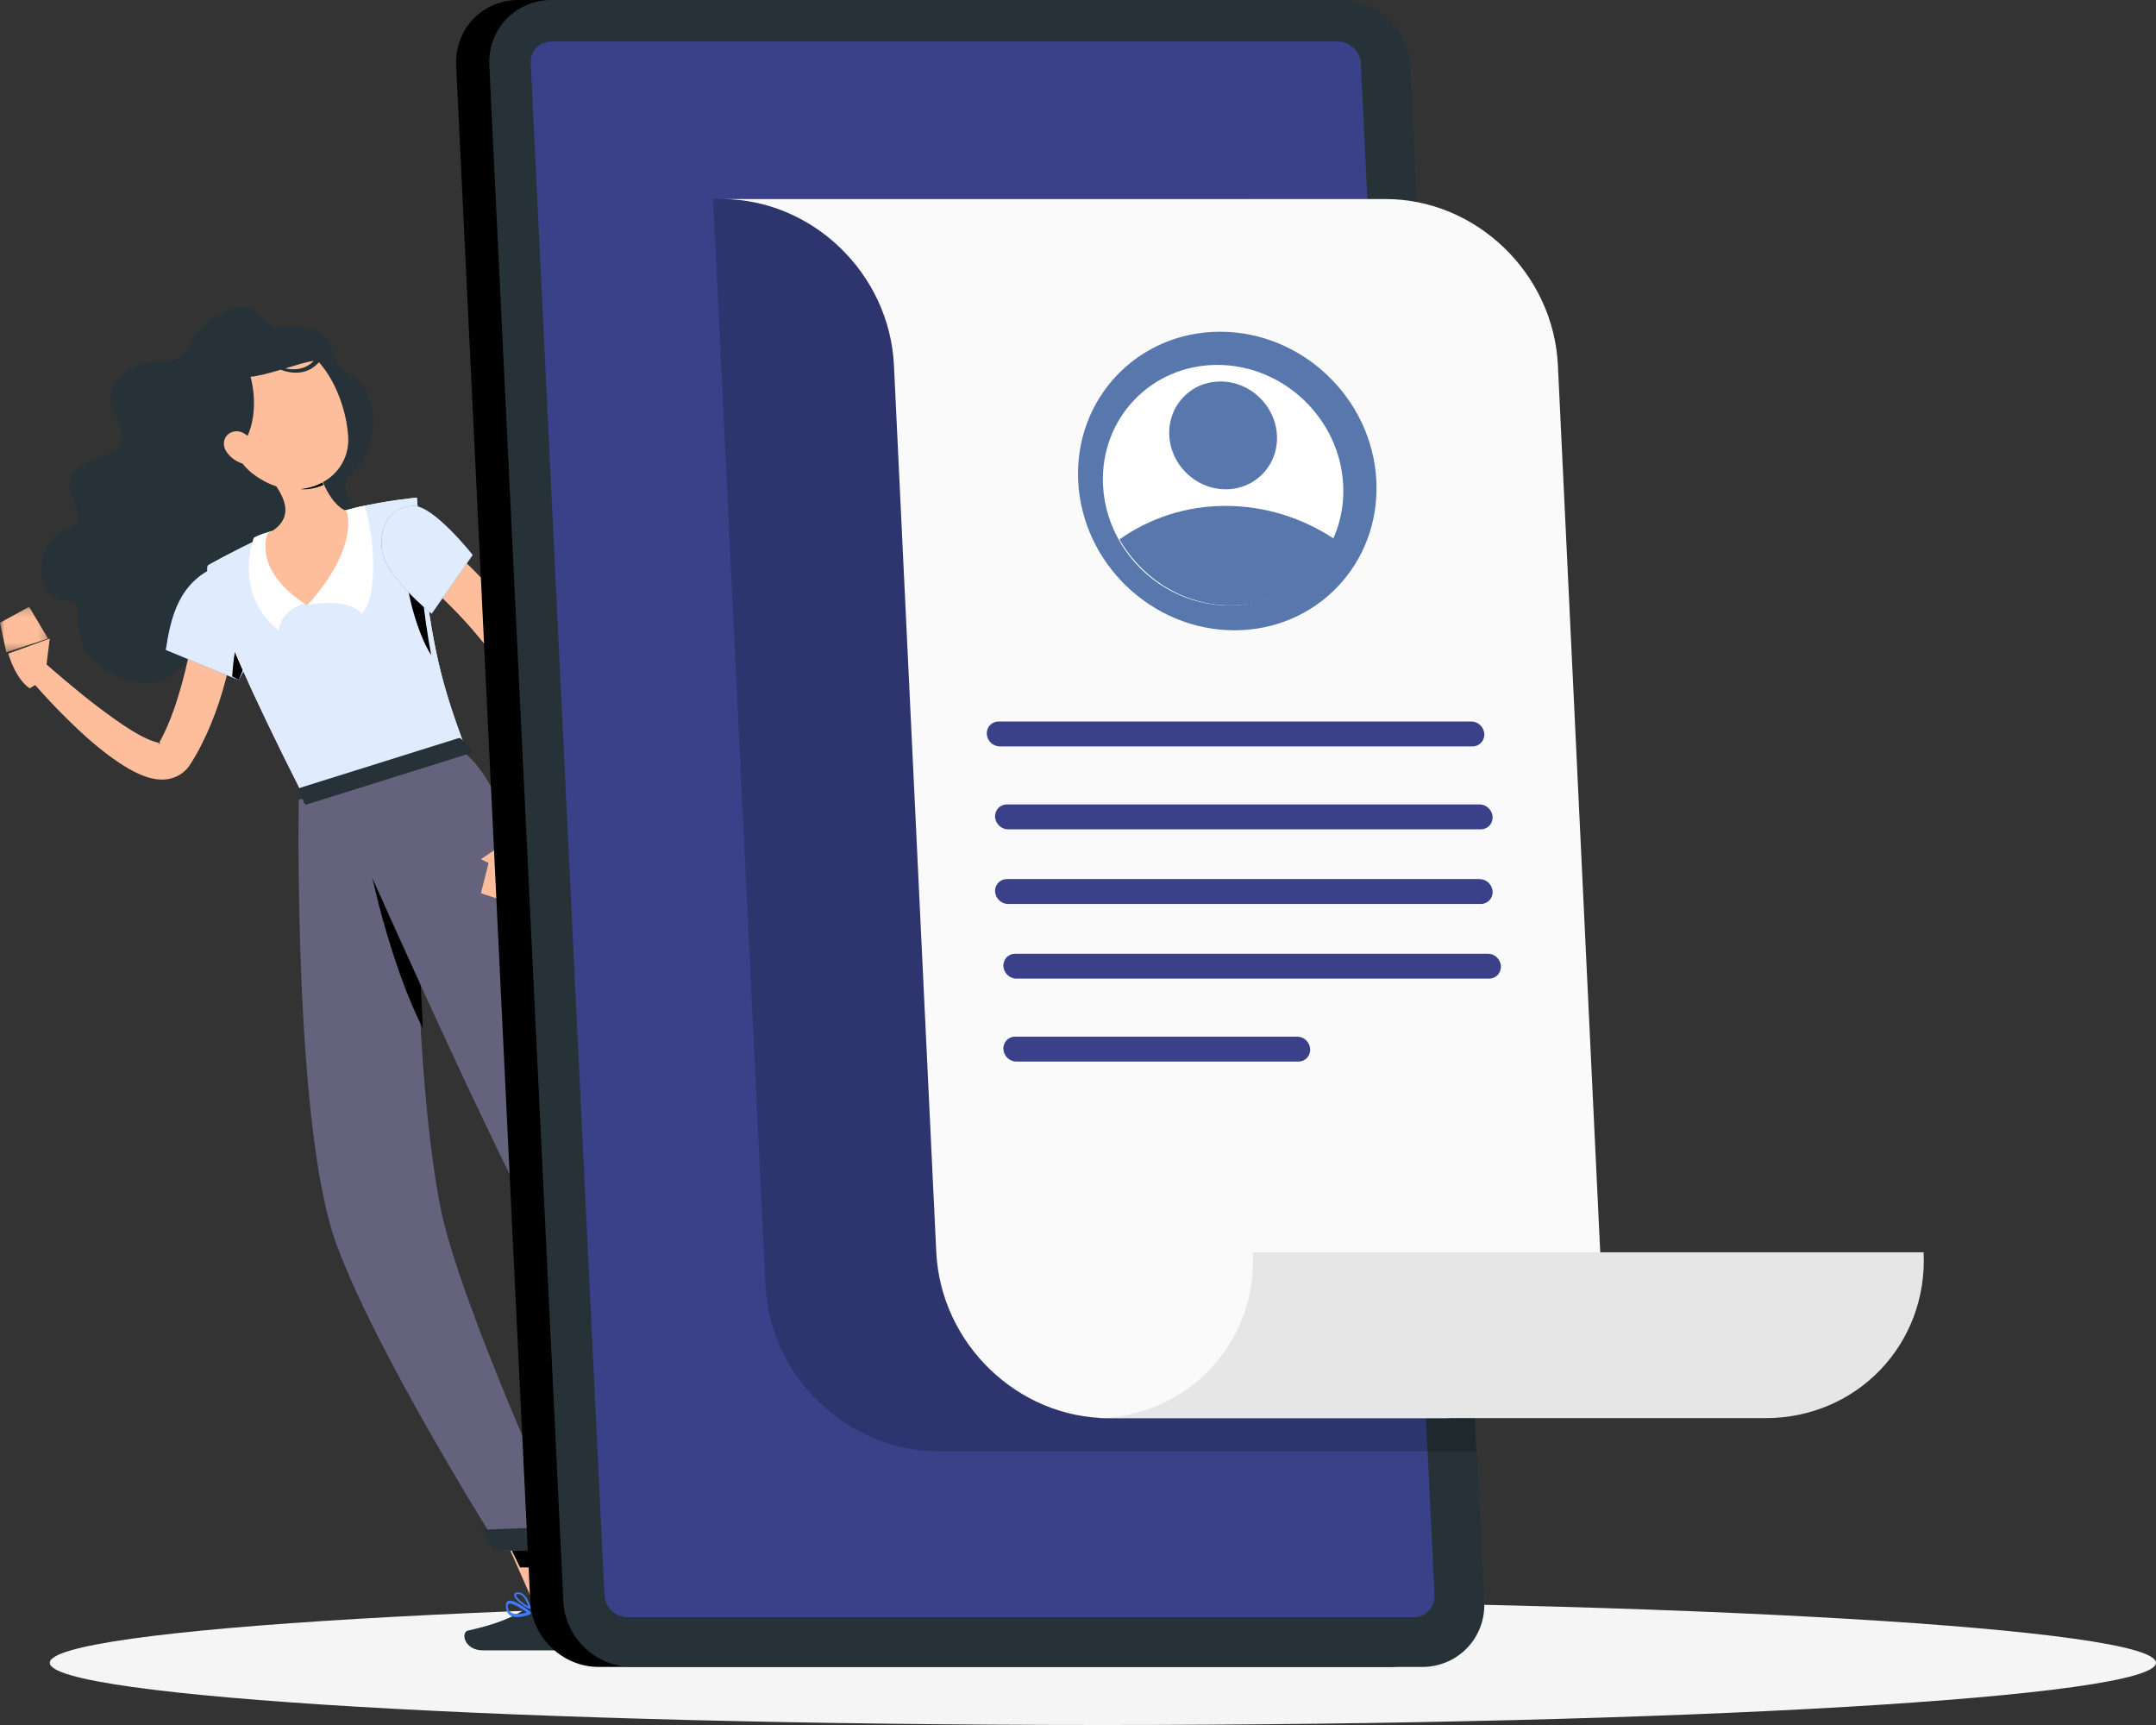 <?xml version="1.0" encoding="UTF-8"?>
<svg width="260px" height="208px" viewBox="0 0 260 208" version="1.1" xmlns="http://www.w3.org/2000/svg" xmlns:xlink="http://www.w3.org/1999/xlink">
    <rect x="0" y="0" width="260" height="208" fill="#333333" stroke="none"/>
    <title>done</title>
    <defs>
        <polygon id="path-1" points="0 0.167 5.798 0.167 5.798 5.653 0 5.653"></polygon>
    </defs>
    <g id="Page-1" stroke="none" stroke-width="1" fill="none" fill-rule="evenodd">
        <g id="03-DIAN" transform="translate(-808, -391)">
            <g id="done" transform="translate(808, 391)">
                <path d="M260,200.5 C260,204.642 203.14,208 133,208 C62.86,208 6,204.642 6,200.5 C6,196.358 62.86,193 133,193 C203.14,193 260,196.358 260,200.5" id="Fill-1" fill="#F5F5F5"></path>
                <polygon id="Fill-3" fill="#FEBE9B" points="102 180.192 97.734 183 90 173.808 94.266 171"></polygon>
                <polygon id="Fill-5" fill="#000000" points="94.135 171 90 173.606 93.865 178 98 175.394"></polygon>
                <polygon id="Fill-7" fill="#FEBE9B" points="70 194.526 65.099 195 60 183.474 64.901 183"></polygon>
                <polygon id="Fill-9" fill="#000000" points="60 183.443 62.716 189 68 189 65.068 183"></polygon>
                <path d="M33.805,39.449 C31.425,39.668 31.364,35.598 27.188,37.515 C21.88,39.951 23.67,43.73 19.528,43.569 C15.387,43.409 12.601,46.674 13.53,49.109 C14.458,51.545 15.887,53.836 12.959,54.815 C10.031,55.793 8.031,56.657 8.46,59.105 C8.888,61.553 10.959,62.54 7.46,64.098 C3.961,65.656 4.318,72.412 7.746,72.419 C11.173,72.425 7.889,75.793 10.959,79.209 C14.029,82.625 18.704,83.129 20.652,81.413 C22.599,79.696 24.772,78.328 28.434,80.92 C32.096,83.512 38.295,84.16 38.017,80.057 C37.738,75.953 34.177,73.253 37.528,71.11 C40.879,68.969 45.245,67.919 43.874,63.761 C43.008,61.137 40.384,58.912 42.504,56.97 C45.941,53.823 45.958,46.694 41.744,44.888 C39.294,43.837 41.656,38.73 33.805,39.449" id="Fill-11" fill="#263238"></path>
                <path d="M29,71.313 C28.886,73.223 28.637,74.968 28.347,76.777 C28.044,78.569 27.646,80.348 27.176,82.118 C26.708,83.89 26.129,85.646 25.41,87.371 C25.057,88.235 24.656,89.09 24.225,89.935 C24.01,90.358 23.779,90.776 23.539,91.192 C23.425,91.401 23.29,91.606 23.166,91.812 L22.976,92.119 C22.869,92.278 22.723,92.505 22.551,92.688 C22.221,93.076 21.751,93.417 21.27,93.636 C20.781,93.863 20.297,93.954 19.865,93.988 C18.999,94.046 18.33,93.883 17.756,93.706 C16.611,93.333 15.731,92.833 14.896,92.316 C13.246,91.27 11.821,90.117 10.453,88.912 C7.75,86.473 5.296,83.907 3,81.139 L4.824,79.436 C6.121,80.569 7.446,81.722 8.789,82.817 C10.118,83.93 11.473,85.007 12.855,86.011 C14.226,87.018 15.622,87.996 17.018,88.732 C17.706,89.098 18.416,89.4 18.969,89.525 C19.241,89.594 19.459,89.583 19.476,89.569 C19.482,89.562 19.44,89.565 19.346,89.596 C19.261,89.623 19.163,89.708 19.111,89.753 C19.098,89.773 19.087,89.778 19.079,89.785 C19.076,89.782 19.052,89.829 19.073,89.791 L19.216,89.53 C19.308,89.355 19.41,89.189 19.497,89.007 C19.678,88.654 19.854,88.295 20.019,87.927 C20.349,87.192 20.658,86.442 20.93,85.668 C21.478,84.123 21.932,82.523 22.336,80.902 C22.734,79.278 23.045,77.623 23.314,75.959 C23.592,74.313 23.801,72.582 23.95,71 L29,71.313 Z" id="Fill-13" fill="#FEBE9B"></path>
                <path d="M32.963,72.758 C32.692,74.278 31.332,77.149 30.236,79.291 C29.438,80.837 28.789,82 28.789,82 L27.841,81.61 L20,78.369 C20.595,74.442 21.563,70.17 26.224,68.272 C29.154,67.078 33.443,70.044 32.963,72.758" id="Fill-15" fill="#407BFF"></path>
                <path d="M32.963,72.758 C32.692,74.278 31.332,77.149 30.236,79.291 C29.438,80.837 28.789,82 28.789,82 L27.841,81.61 L20,78.369 C20.595,74.442 21.563,70.17 26.224,68.272 C29.154,67.078 33.443,70.044 32.963,72.758" id="Fill-17" fill="#E0ECFE"></path>
                <path d="M30,79.037 C29.333,80.728 28.791,82 28.791,82 L28,81.573 C28.107,79.877 28.384,77.203 29.141,76 C29.61,76.873 29.87,77.945 30,79.037" id="Fill-19" fill="#000000"></path>
                <path d="M5.389,81.914 L6,77 L1,78.81 C1,78.81 1.798,81.784 3.577,83 L5.389,81.914 Z" id="Fill-21" fill="#FEBE9B"></path>
                <g id="Group-25" transform="translate(0, 73)">
                    <mask id="mask-2" fill="white">
                        <use xlink:href="#path-1"></use>
                    </mask>
                    <g id="Clip-24"></g>
                    <polygon id="Fill-23" fill="#FEBE9B" mask="url(#mask-2)" points="3.512 0.167 -0 2.093 0.76 5.653 5.798 3.999"></polygon>
                </g>
                <path d="M96.521,181.285 L101.127,178.077 C101.295,177.96 101.514,177.978 101.655,178.12 L104.793,181.295 C105.119,181.624 105.05,182.198 104.659,182.461 C103.033,183.552 102.192,184 100.167,185.411 C98.92,186.279 96.295,188.377 94.574,189.576 C92.891,190.748 91.542,189.186 92.147,188.537 C94.864,185.627 95.586,183.644 96.017,182.007 C96.094,181.712 96.276,181.456 96.521,181.285" id="Fill-26" fill="#263238"></path>
                <path d="M65.083,193 L71.167,193 C71.389,193 71.588,193.15 71.648,193.36 L72.971,198.049 C73.108,198.537 72.741,198.984 72.228,198.988 C70.084,199.007 69.068,198.998 66.392,198.998 L58.214,198.998 C55.991,198.998 55.526,196.808 56.445,196.61 C60.57,195.721 62.948,194.494 64.221,193.324 C64.45,193.114 64.759,193 65.083,193" id="Fill-28" fill="#263238"></path>
                <path d="M56,89.897 C52.255,91.076 44.299,93.577 36.605,96 C23.179,69.56 25.094,68.159 25.094,68.159 C25.094,68.159 28.194,66.397 31.419,64.931 C31.906,64.708 32.4,64.492 32.887,64.289 C35.677,63.123 38.382,62.383 41.692,61.513 C42.133,61.395 42.574,61.291 43.015,61.185 C46.786,60.321 50.274,60 50.274,60 C50.564,63.66 50.853,66.757 51.169,69.449 C51.577,72.958 52.018,75.767 52.512,78.196 C53.44,82.714 54.552,85.923 56,89.897" id="Fill-30" fill="#E0ECFE"></path>
                <path d="M56,89.897 C52.255,91.076 44.299,93.577 36.605,96 C23.179,69.56 25.094,68.159 25.094,68.159 C25.094,68.159 28.194,66.397 31.419,64.931 C31.906,64.708 32.4,64.492 32.887,64.289 C35.677,63.123 38.382,62.383 41.692,61.513 C42.133,61.395 42.574,61.291 43.015,61.185 C46.786,60.321 50.274,60 50.274,60 C50.564,63.66 50.853,66.757 51.169,69.449 C51.577,72.958 52.018,75.767 52.512,78.196 C53.44,82.714 54.552,85.923 56,89.897" id="Fill-32" fill="#E0ECFE"></path>
                <path d="M52,79 C50.285,76.368 48.644,70.285 49.068,68 L50.764,70.253 C51.14,73.762 51.546,76.571 52,79" id="Fill-34" fill="#000000"></path>
                <path d="M37,72.969 C37,72.969 41.989,71.942 43.592,74 C45.791,71.942 45.015,63.876 43.953,61 C43.114,61.07 41.489,61.666 41.489,61.666 L37.969,66.852 L37,72.969 Z" id="Fill-36" fill="#FFFFFF"></path>
                <path d="M37,72.652 C37,72.652 33.923,73.374 33.617,76 C29.346,72.652 29.631,67.742 30.6,64.848 C31.298,64.401 32.903,64 32.903,64 L36.115,67.714 L37,72.652 Z" id="Fill-38" fill="#FFFFFF"></path>
                <path d="M38.262,56.199 C38.944,58.557 40.06,60.891 41.811,61.661 C41.811,61.661 43.458,65.902 37.036,73 C30.316,68.698 32.262,64.375 32.262,64.375 C35.429,62.666 34.536,60.407 33.184,58.432 L35.048,55.748 C35.873,54.56 37.87,54.844 38.262,56.199" id="Fill-40" fill="#FEBE9B"></path>
                <path d="M38.222,56.13 C37.891,54.852 36.205,54.585 35.506,55.706 L35,56.518 L35,56.523 C35.042,57.062 35.066,57.505 35.06,57.735 C35.012,59.309 37.211,59.237 39,58.48 C38.686,57.747 38.427,56.942 38.222,56.13" id="Fill-42" fill="#000000"></path>
                <path d="M26.438,49.924 C28.18,54.461 28.816,56.415 32.007,58.092 C36.806,60.615 42.274,57.584 41.989,52.644 C41.734,48.197 38.928,41.526 33.606,41.034 C28.363,40.549 24.697,45.388 26.438,49.924" id="Fill-44" fill="#FEBE9B"></path>
                <path d="M34.407,44.418 C35.685,44.034 36.919,43.656 37.826,43.502 C37.427,44.016 36.254,44.827 34.407,44.418 M38.549,43.045 C36.948,41.493 35.274,39.693 32.039,40.044 C28.472,40.432 27.066,42.594 27.066,42.594 L24,49.315 C24,49.315 25.902,57.967 29.041,53.924 C30.846,51.599 30.92,48.072 30.216,45.432 C31.219,45.336 32.533,44.976 33.847,44.585 C35.293,45.127 36.919,45.13 38.123,44.02 C38.385,43.778 38.579,43.586 38.716,43.436 L38.825,43.309 C39.202,42.852 38.904,42.902 38.549,43.045" id="Fill-46" fill="#263238"></path>
                <path d="M27.258,54.384 C27.769,55.221 28.64,55.758 29.455,55.95 C30.68,56.242 31.259,55.197 30.89,54.12 C30.559,53.15 29.522,51.83 28.306,52.018 C27.108,52.203 26.674,53.426 27.258,54.384" id="Fill-48" fill="#FEBE9B"></path>
                <path d="M36.029,96.445 C36.029,96.445 35.348,135.765 40.547,149.971 C45.531,163.589 60.389,187 60.389,187 L69,186.78 C69,186.78 55.321,157.139 53.076,145.414 C49.355,125.966 50.176,92 50.176,92 L36.029,96.445 Z" id="Fill-50" fill="#65627D"></path>
                <path d="M44,99.937 L46.336,93.311 L50.471,92 C50.471,92 50.094,107.709 51,124 C47.251,116.798 43.999,103.558 44,99.937" id="Fill-52" fill="#000000"></path>
                <polygon id="Fill-54" fill="#263238" points="59.562 187 70 186.77 69.396 184 58 184.466"></polygon>
                <path d="M40,94.825 C40,94.825 53.447,125.51 62.141,142.971 C69.163,157.075 91.013,176 91.013,176 L97,171.856 C97,171.856 80.562,149.443 75.714,139.878 C60.195,109.266 64.021,96.652 55.096,90 L40,94.825 Z" id="Fill-56" fill="#65627D"></path>
                <polygon id="Fill-58" fill="#263238" points="91.457 178 99 173.043 97.287 170 89 175.792"></polygon>
                <path d="M55.584,89.067 L56.959,90.464 C57.066,90.572 56.953,90.752 56.737,90.819 L37.09,96.976 C36.921,97.029 36.755,96.991 36.711,96.889 L36.011,95.281 C35.963,95.169 36.078,95.026 36.263,94.969 L55.234,89.024 C55.373,88.98 55.515,88.998 55.584,89.067" id="Fill-60" fill="#263238"></path>
                <path d="M52.955,65 C53.705,65.588 54.336,66.132 54.992,66.725 C55.637,67.311 56.272,67.908 56.892,68.518 C58.122,69.753 59.302,71.042 60.423,72.399 C61.549,73.75 62.599,75.178 63.565,76.685 C63.815,77.052 64.036,77.45 64.271,77.832 C64.506,78.214 64.736,78.601 64.945,79.005 C65.162,79.415 65.371,79.778 65.593,80.227 L65.927,80.956 L66.198,81.692 C66.852,83.665 67.001,85.608 67,87.469 C66.964,89.332 66.77,91.137 66.44,92.893 C66.114,94.649 65.688,96.362 65.199,98.046 C64.673,99.727 64.128,101.357 63.421,103 L61.144,102.123 C61.534,100.546 61.907,98.89 62.185,97.259 C62.487,95.627 62.723,93.988 62.861,92.361 C62.995,90.734 63.061,89.121 62.964,87.566 C62.914,86.792 62.829,86.033 62.697,85.308 C62.556,84.587 62.359,83.905 62.124,83.283 L61.934,82.83 L61.716,82.413 C61.549,82.111 61.317,81.752 61.121,81.424 C60.924,81.086 60.705,80.758 60.48,80.433 C60.254,80.108 60.048,79.774 59.806,79.458 C58.887,78.168 57.852,76.951 56.816,75.737 C55.769,74.528 54.649,73.377 53.498,72.263 C52.929,71.699 52.346,71.149 51.757,70.612 C51.172,70.089 50.546,69.533 50,69.076 L52.955,65 Z" id="Fill-62" fill="#FEBE9B"></path>
                <path d="M61.827,101 L58,103.605 L62.92,106 C62.92,106 64.378,103.603 63.906,101.602 L61.827,101 Z" id="Fill-64" fill="#FEBE9B"></path>
                <polygon id="Fill-66" fill="#FEBE9B" points="58 107.709 61.923 109 64 105.695 59.188 103"></polygon>
                <path d="M49.816,61.002 C52.238,60.891 57,66.919 57,66.919 L52.056,74 C52.056,74 46.501,69.529 46.071,66.397 C45.705,63.738 46.73,61.142 49.816,61.002" id="Fill-68" fill="#407BFF"></path>
                <path d="M49.816,61.002 C52.238,60.891 57,66.919 57,66.919 L52.056,74 C52.056,74 46.501,69.529 46.071,66.397 C45.705,63.738 46.73,61.142 49.816,61.002" id="Fill-70" fill="#E0ECFE"></path>
                <path d="M96.681,182.348 C96.105,182.426 95.341,182.654 95.206,183.053 C95.19,183.104 95.175,183.176 95.212,183.3 C95.281,183.527 95.371,183.647 95.487,183.671 C95.758,183.727 96.197,183.236 96.681,182.348 M95.529,184 C95.507,184 95.486,183.997 95.465,183.994 C95.285,183.957 95.143,183.774 95.045,183.45 C94.97,183.204 95.002,183.01 95.043,182.891 C95.298,182.134 96.738,182.012 96.901,182 C96.94,181.997 96.974,182.033 96.99,182.093 C97.007,182.15 97.001,182.22 96.976,182.269 C96.643,182.928 96.023,184 95.529,184" id="Fill-72" fill="#407BFF"></path>
                <path d="M95.518,180.319 C95.429,180.319 95.353,180.366 95.287,180.459 C95.189,180.598 95.2,180.697 95.22,180.768 C95.346,181.197 96.16,181.638 96.69,181.68 C96.427,181.178 95.937,180.382 95.561,180.322 C95.546,180.32 95.532,180.319 95.518,180.319 M96.792,182 C96.262,182 95.224,181.552 95.032,180.899 C94.993,180.764 94.955,180.496 95.147,180.225 C95.268,180.052 95.415,179.978 95.583,180.006 C96.213,180.105 96.95,181.674 96.981,181.74 C97.002,181.786 97.006,181.847 96.991,181.898 C96.976,181.951 96.944,181.986 96.907,181.992 C96.873,181.997 96.834,182 96.792,182" id="Fill-74" fill="#407BFF"></path>
                <path d="M61.486,193.368 C61.391,193.368 61.315,193.392 61.267,193.447 C61.243,193.474 61.22,193.516 61.224,193.627 C61.233,193.895 61.297,194.1 61.42,194.257 C61.748,194.676 62.523,194.732 63.527,194.418 C62.838,193.913 61.936,193.368 61.486,193.368 M62.379,195 C61.946,195 61.542,194.887 61.285,194.558 C61.109,194.334 61.013,194.028 61.001,193.649 C60.991,193.368 61.072,193.215 61.141,193.135 C61.65,192.554 63.558,194.017 63.936,194.316 C63.979,194.35 64.005,194.428 63.999,194.509 C63.994,194.588 63.959,194.654 63.912,194.671 C63.506,194.824 62.92,195 62.379,195" id="Fill-76" fill="#407BFF"></path>
                <path d="M62.49,192.211 C62.464,192.211 62.439,192.213 62.414,192.216 C62.296,192.229 62.233,192.262 62.225,192.313 C62.183,192.602 63.068,193.364 63.715,193.698 C63.567,193.237 63.163,192.211 62.49,192.211 M63.888,194 C63.873,194 63.859,193.997 63.845,193.992 C63.211,193.748 61.931,192.784 62.003,192.285 C62.018,192.176 62.098,192.039 62.387,192.006 C63.505,191.882 63.977,193.789 63.997,193.871 C64.007,193.909 63.992,193.949 63.96,193.975 C63.94,193.991 63.914,194 63.888,194" id="Fill-78" fill="#407BFF"></path>
                <path d="M157.808,0 L62.5,0 C58.171,0 54.801,3.54 55.009,7.868 L63.943,193.132 C64.152,197.46 67.863,201 72.192,201 L167.501,201 C171.829,201 175.199,197.46 174.991,193.132 L166.057,7.868 C165.848,3.54 162.137,0 157.808,0" id="Fill-80" fill="#000000"></path>
                <path d="M161.808,0 L66.5,0 C62.171,0 58.801,3.54 59.009,7.868 L67.943,193.132 C68.152,197.46 71.864,201 76.192,201 L171.501,201 C175.829,201 179.2,197.46 178.991,193.132 L170.058,7.868 C169.848,3.54 166.137,0 161.808,0" id="Fill-82" fill="#263238"></path>
                <path d="M75.634,195 C74.218,195 72.965,193.802 72.896,192.384 L64.003,7.616 C63.935,6.198 65.073,5 66.488,5 L161.367,5 C162.782,5 164.036,6.198 164.104,7.616 L172.997,192.384 C173.066,193.802 171.927,195 170.512,195 L75.634,195 Z" id="Fill-84" fill="#3A4189"></path>
                <path d="M150.744,24 L86,24 L92.311,155.005 C92.844,166.048 102.221,175 113.256,175 L178,175 L171.689,43.995 C171.157,32.952 161.779,24 150.744,24" id="Fill-86" fill-opacity="0.2" fill="#000000"></path>
                <path d="M167.07,24 L106.847,24 L87,24 C97.961,24 107.276,32.975 107.804,44.046 L112.907,150.954 C113.435,162.025 122.749,171 133.711,171 L174.086,171 C185.048,171 193.505,162.025 192.977,150.954 L187.873,44.046 C187.345,32.975 178.031,24 167.07,24" id="Fill-88" fill="#FAFAFA"></path>
                <path d="M151.085,151 C151.618,162.045 143.074,171 132,171 L152.052,171 L212.892,171 C223.966,171 232.51,162.045 231.976,151 L151.085,151 Z" id="Fill-90" fill="#E6E6E6"></path>
                <path d="M177.583,90 L120.56,90 C119.742,90 119.042,89.325 119.002,88.5 C118.962,87.675 119.599,87 120.417,87 L177.44,87 C178.258,87 178.959,87.675 178.998,88.5 C179.038,89.325 178.401,90 177.583,90" id="Fill-92" fill="#3A4189"></path>
                <path d="M178.584,100 L121.56,100 C120.742,100 120.041,99.325 120.002,98.5 C119.962,97.675 120.599,97 121.416,97 L178.44,97 C179.258,97 179.959,97.675 179.998,98.5 C180.038,99.325 179.401,100 178.584,100" id="Fill-94" fill="#3A4189"></path>
                <path d="M178.584,109 L121.56,109 C120.742,109 120.041,108.325 120.002,107.499 C119.962,106.675 120.599,106 121.417,106 L178.44,106 C179.258,106 179.959,106.675 179.998,107.499 C180.038,108.325 179.402,109 178.584,109" id="Fill-96" fill="#3A4189"></path>
                <path d="M179.583,118 L122.56,118 C121.742,118 121.042,117.325 121.002,116.5 C120.962,115.675 121.599,115 122.417,115 L179.44,115 C180.258,115 180.959,115.675 180.998,116.5 C181.038,117.325 180.401,118 179.583,118" id="Fill-98" fill="#3A4189"></path>
                <path d="M156.596,128 L122.546,128 C121.736,128 121.041,127.325 121.002,126.5 C120.962,125.675 121.594,125 122.404,125 L156.454,125 C157.264,125 157.959,125.675 157.998,126.5 C158.037,127.325 157.406,128 156.596,128" id="Fill-100" fill="#3A4189"></path>
                <path d="M165.979,58 C166.457,67.941 158.796,76 148.867,76 C138.938,76 130.5,67.941 130.021,58 C129.543,48.059 137.204,40 147.133,40 C157.062,40 165.5,48.059 165.979,58" id="Fill-102" fill="#5777AD"></path>
                <path d="M161.983,58.5 C162.103,61.004 161.582,63.356 160.565,65.407 C158.34,69.926 153.704,73 148.199,73 C142.692,73 137.761,69.926 135.1,65.407 C133.886,63.356 133.138,61.004 133.017,58.5 C132.632,50.49 138.802,44 146.802,44 C154.802,44 161.597,50.49 161.983,58.5" id="Fill-104" fill="#FFFFFF"></path>
                <path d="M161,65.046 C158.728,69.78 153.995,73 148.374,73 C142.752,73 137.717,69.78 135,65.046 C138.603,62.492 143,61 147.81,61 C152.62,61 157.157,62.492 161,65.046" id="Fill-106" fill="#5777AD"></path>
                <path d="M153.992,52.5 C154.165,56.09 151.399,59 147.813,59 C144.227,59 141.181,56.09 141.008,52.5 C140.835,48.91 143.602,46 147.188,46 C150.773,46 153.819,48.91 153.992,52.5" id="Fill-108" fill="#5777AD"></path>
            </g>
        </g>
    </g>
</svg>
